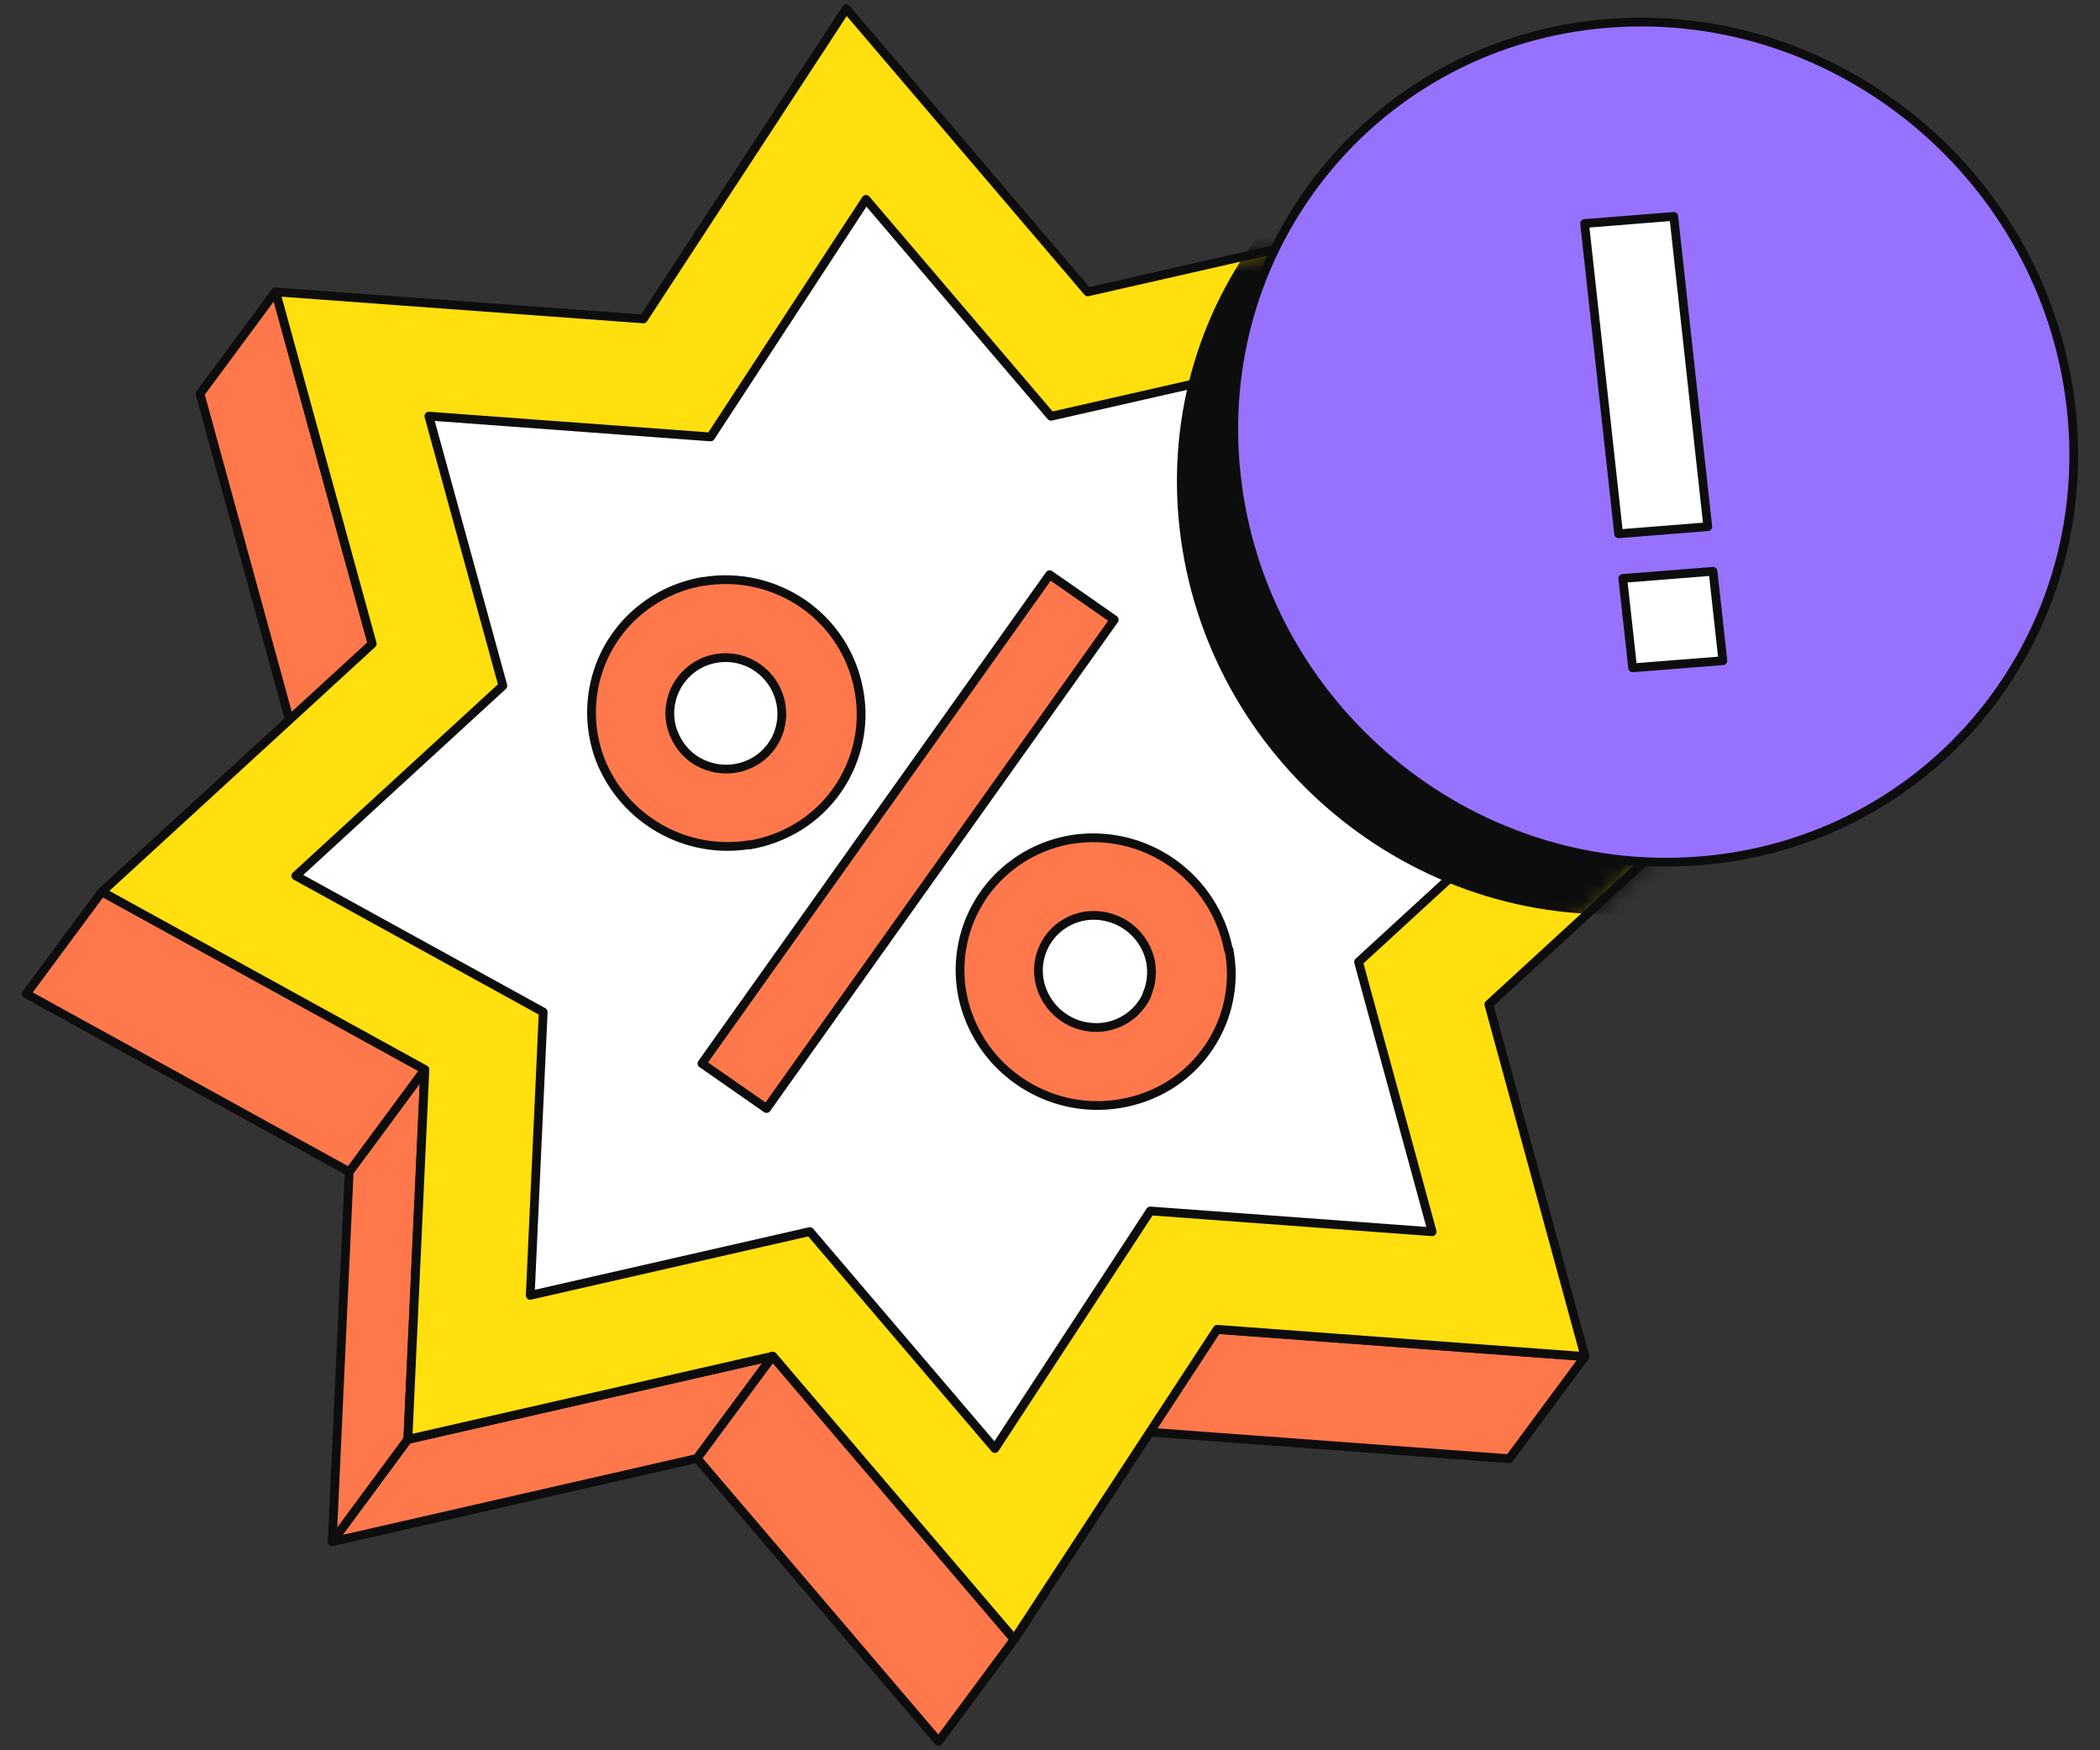 <svg width="120" height="100" viewBox="0 0 120 100" fill="none" xmlns="http://www.w3.org/2000/svg">
<rect x="0" y="0" width="120" height="100" fill="#333333" stroke="none"/>
<path d="M23.3 82.244L18.984 88.085L39.833 83.323L44.149 77.492L23.3 82.244Z" fill="#FF784B" stroke="#0D0D0D" stroke-width="0.5" stroke-linejoin="round"/>
<path d="M19.954 66.949L24.27 61.108L23.3 82.234L18.984 88.075L19.954 66.949Z" fill="#FF784B" stroke="#0D0D0D" stroke-width="0.5" stroke-linejoin="round"/>
<path d="M90.561 77.512L86.244 83.343L65.217 81.789L69.543 75.958L90.561 77.512V77.512Z" fill="#FF784B" stroke="#0D0D0D" stroke-width="0.5" stroke-linejoin="round"/>
<path d="M1.5 56.781L5.816 50.95L24.27 61.108L19.954 66.949L1.5 56.781Z" fill="#FF784B" stroke="#0D0D0D" stroke-width="0.5" stroke-linejoin="round"/>
<path d="M11.43 22.498L15.746 16.667L21.261 36.774L16.944 42.605L11.43 22.498V22.498Z" fill="#FF784B" stroke="#0D0D0D" stroke-width="0.5" stroke-linejoin="round"/>
<path d="M82.027 33.071L83.007 11.934L62.157 16.677L48.357 0.5L36.764 18.221L15.756 16.677L21.27 36.783L5.826 50.95L24.28 61.108L23.31 82.234L44.159 77.482L57.96 93.659L69.553 75.948L90.57 77.502L85.076 57.385L100.51 43.209L82.037 33.051L82.027 33.071Z" fill="#FFDF0D" stroke="#0D0D0D" stroke-width="0.5" stroke-linecap="round" stroke-linejoin="round"/>
<path d="M75.284 36.348L76.037 20.151L60.058 23.785L49.485 11.39L40.605 24.963L24.507 23.775L28.735 39.179L16.904 50.04L31.041 57.821L30.299 74.007L46.277 70.364C50.406 75.205 52.722 77.918 56.85 82.759L65.731 69.186L81.838 70.374L77.631 54.96L89.461 44.1L75.314 36.318L75.284 36.348Z" fill="white" stroke="#0D0D0D" stroke-width="0.5" stroke-linecap="round" stroke-linejoin="round"/>
<path d="M42.833 48.277C43.833 48.109 44.793 47.743 45.664 47.208C46.941 46.406 47.961 45.238 48.565 43.852C49.179 42.466 49.357 40.932 49.08 39.447C48.723 37.447 47.585 35.675 45.922 34.516C44.258 33.358 42.209 32.893 40.209 33.219H40.17C38.685 33.467 37.309 34.15 36.21 35.17C35.101 36.199 34.329 37.536 33.992 39.011C33.656 40.486 33.764 42.021 34.309 43.436C34.972 45.09 36.17 46.466 37.724 47.347C39.279 48.228 41.081 48.545 42.833 48.258V48.277ZM38.497 41.902C38.259 41.308 38.209 40.664 38.358 40.041C38.497 39.417 38.823 38.862 39.289 38.427C39.744 38.001 40.318 37.714 40.942 37.615C41.773 37.477 42.625 37.675 43.308 38.16C43.912 38.585 44.357 39.209 44.555 39.922C44.753 40.635 44.704 41.397 44.407 42.07C44.15 42.644 43.724 43.129 43.199 43.456C42.655 43.793 42.031 43.961 41.397 43.941C40.764 43.921 40.14 43.714 39.615 43.347C39.11 42.981 38.724 42.476 38.497 41.892V41.902Z" fill="#FF784B" stroke="#0D0D0D" stroke-width="0.5" stroke-linecap="round" stroke-linejoin="round"/>
<path d="M70.196 54.257C69.81 52.247 68.662 50.475 66.988 49.297C65.315 48.119 63.256 47.644 61.236 47.961C59.742 48.208 58.346 48.891 57.237 49.931C56.138 50.96 55.366 52.307 55.039 53.782C54.712 55.257 54.831 56.801 55.395 58.197C55.96 59.623 56.92 60.84 58.177 61.722C59.86 62.91 61.939 63.395 63.979 63.058C64.979 62.9 65.939 62.543 66.8 62.019C68.087 61.227 69.107 60.058 69.721 58.672C70.335 57.286 70.513 55.752 70.226 54.257H70.206H70.196ZM65.543 56.841C65.286 57.415 64.86 57.9 64.325 58.227C63.781 58.563 63.157 58.732 62.523 58.702C61.88 58.682 61.256 58.474 60.732 58.098C60.207 57.732 59.801 57.207 59.563 56.613C59.326 56.019 59.276 55.376 59.415 54.762C59.553 54.148 59.87 53.584 60.336 53.148C60.801 52.722 61.375 52.435 61.999 52.336C62.84 52.208 63.712 52.416 64.404 52.901C65.107 53.396 65.593 54.138 65.751 54.97C65.86 55.593 65.79 56.237 65.533 56.821L65.543 56.841Z" fill="#FF784B" stroke="#0D0D0D" stroke-width="0.5" stroke-linecap="round" stroke-linejoin="round"/>
<path d="M59.979 32.833L40.11 60.761L43.803 63.335L63.672 35.407L59.979 32.833Z" fill="#FF784B" stroke="#0D0D0D" stroke-width="0.5" stroke-linecap="round" stroke-linejoin="round"/>
<path d="M57.95 93.669L53.633 99.5L39.833 83.323L44.149 77.492L57.95 93.669Z" fill="#FF784B" stroke="#0D0D0D" stroke-width="0.5" stroke-linejoin="round"/>
<mask id="mask0_8375_18518" style="mask-type:alpha" maskUnits="userSpaceOnUse" x="5" y="0" width="96" height="94">
<path d="M82.026 33.071L83.007 11.934L62.157 16.677L48.357 0.5L36.764 18.221L15.756 16.677L21.27 36.783L5.826 50.95L24.28 61.108L23.31 82.234L44.159 77.482L57.96 93.659L69.552 75.948L90.57 77.502L85.076 57.385L100.51 43.209L82.036 33.051L82.026 33.071Z" fill="white" stroke="#0D0D0D" stroke-width="0.5" stroke-linecap="round" stroke-linejoin="round"/>
</mask>
<g mask="url(#mask0_8375_18518)">
<path d="M93.864 51.914C106.906 50.88 116.31 39.431 114.88 26.35C113.451 13.269 101.706 3.511 88.664 4.545C75.621 5.579 66.218 17.027 67.647 30.108C69.086 43.19 80.812 52.957 93.855 51.914H93.864Z" fill="#0D0D0D" stroke="#0D0D0D" stroke-width="0.5" stroke-linejoin="round"/>
</g>
<path d="M97.126 49.183C110.3 48.139 119.799 36.575 118.355 23.361C116.911 10.148 105.048 0.292 91.874 1.336C78.7 2.38 69.201 13.944 70.645 27.157C72.098 40.371 83.943 50.237 97.117 49.183H97.126Z" fill="#9772FF" stroke="#0D0D0D" stroke-width="0.5" stroke-linejoin="round"/>
<path fill-rule="evenodd" clip-rule="evenodd" d="M92.493 30.498L97.588 30.091L95.643 12.364L90.549 12.771L92.493 30.498Z" fill="white" stroke="#0D0D0D" stroke-width="0.5" stroke-linecap="round" stroke-linejoin="round"/>
<path fill-rule="evenodd" clip-rule="evenodd" d="M93.294 38.155L98.45 37.748L97.887 32.641L92.731 33.048L93.294 38.155Z" fill="white" stroke="#0D0D0D" stroke-width="0.5" stroke-linecap="round" stroke-linejoin="round"/>
</svg>
